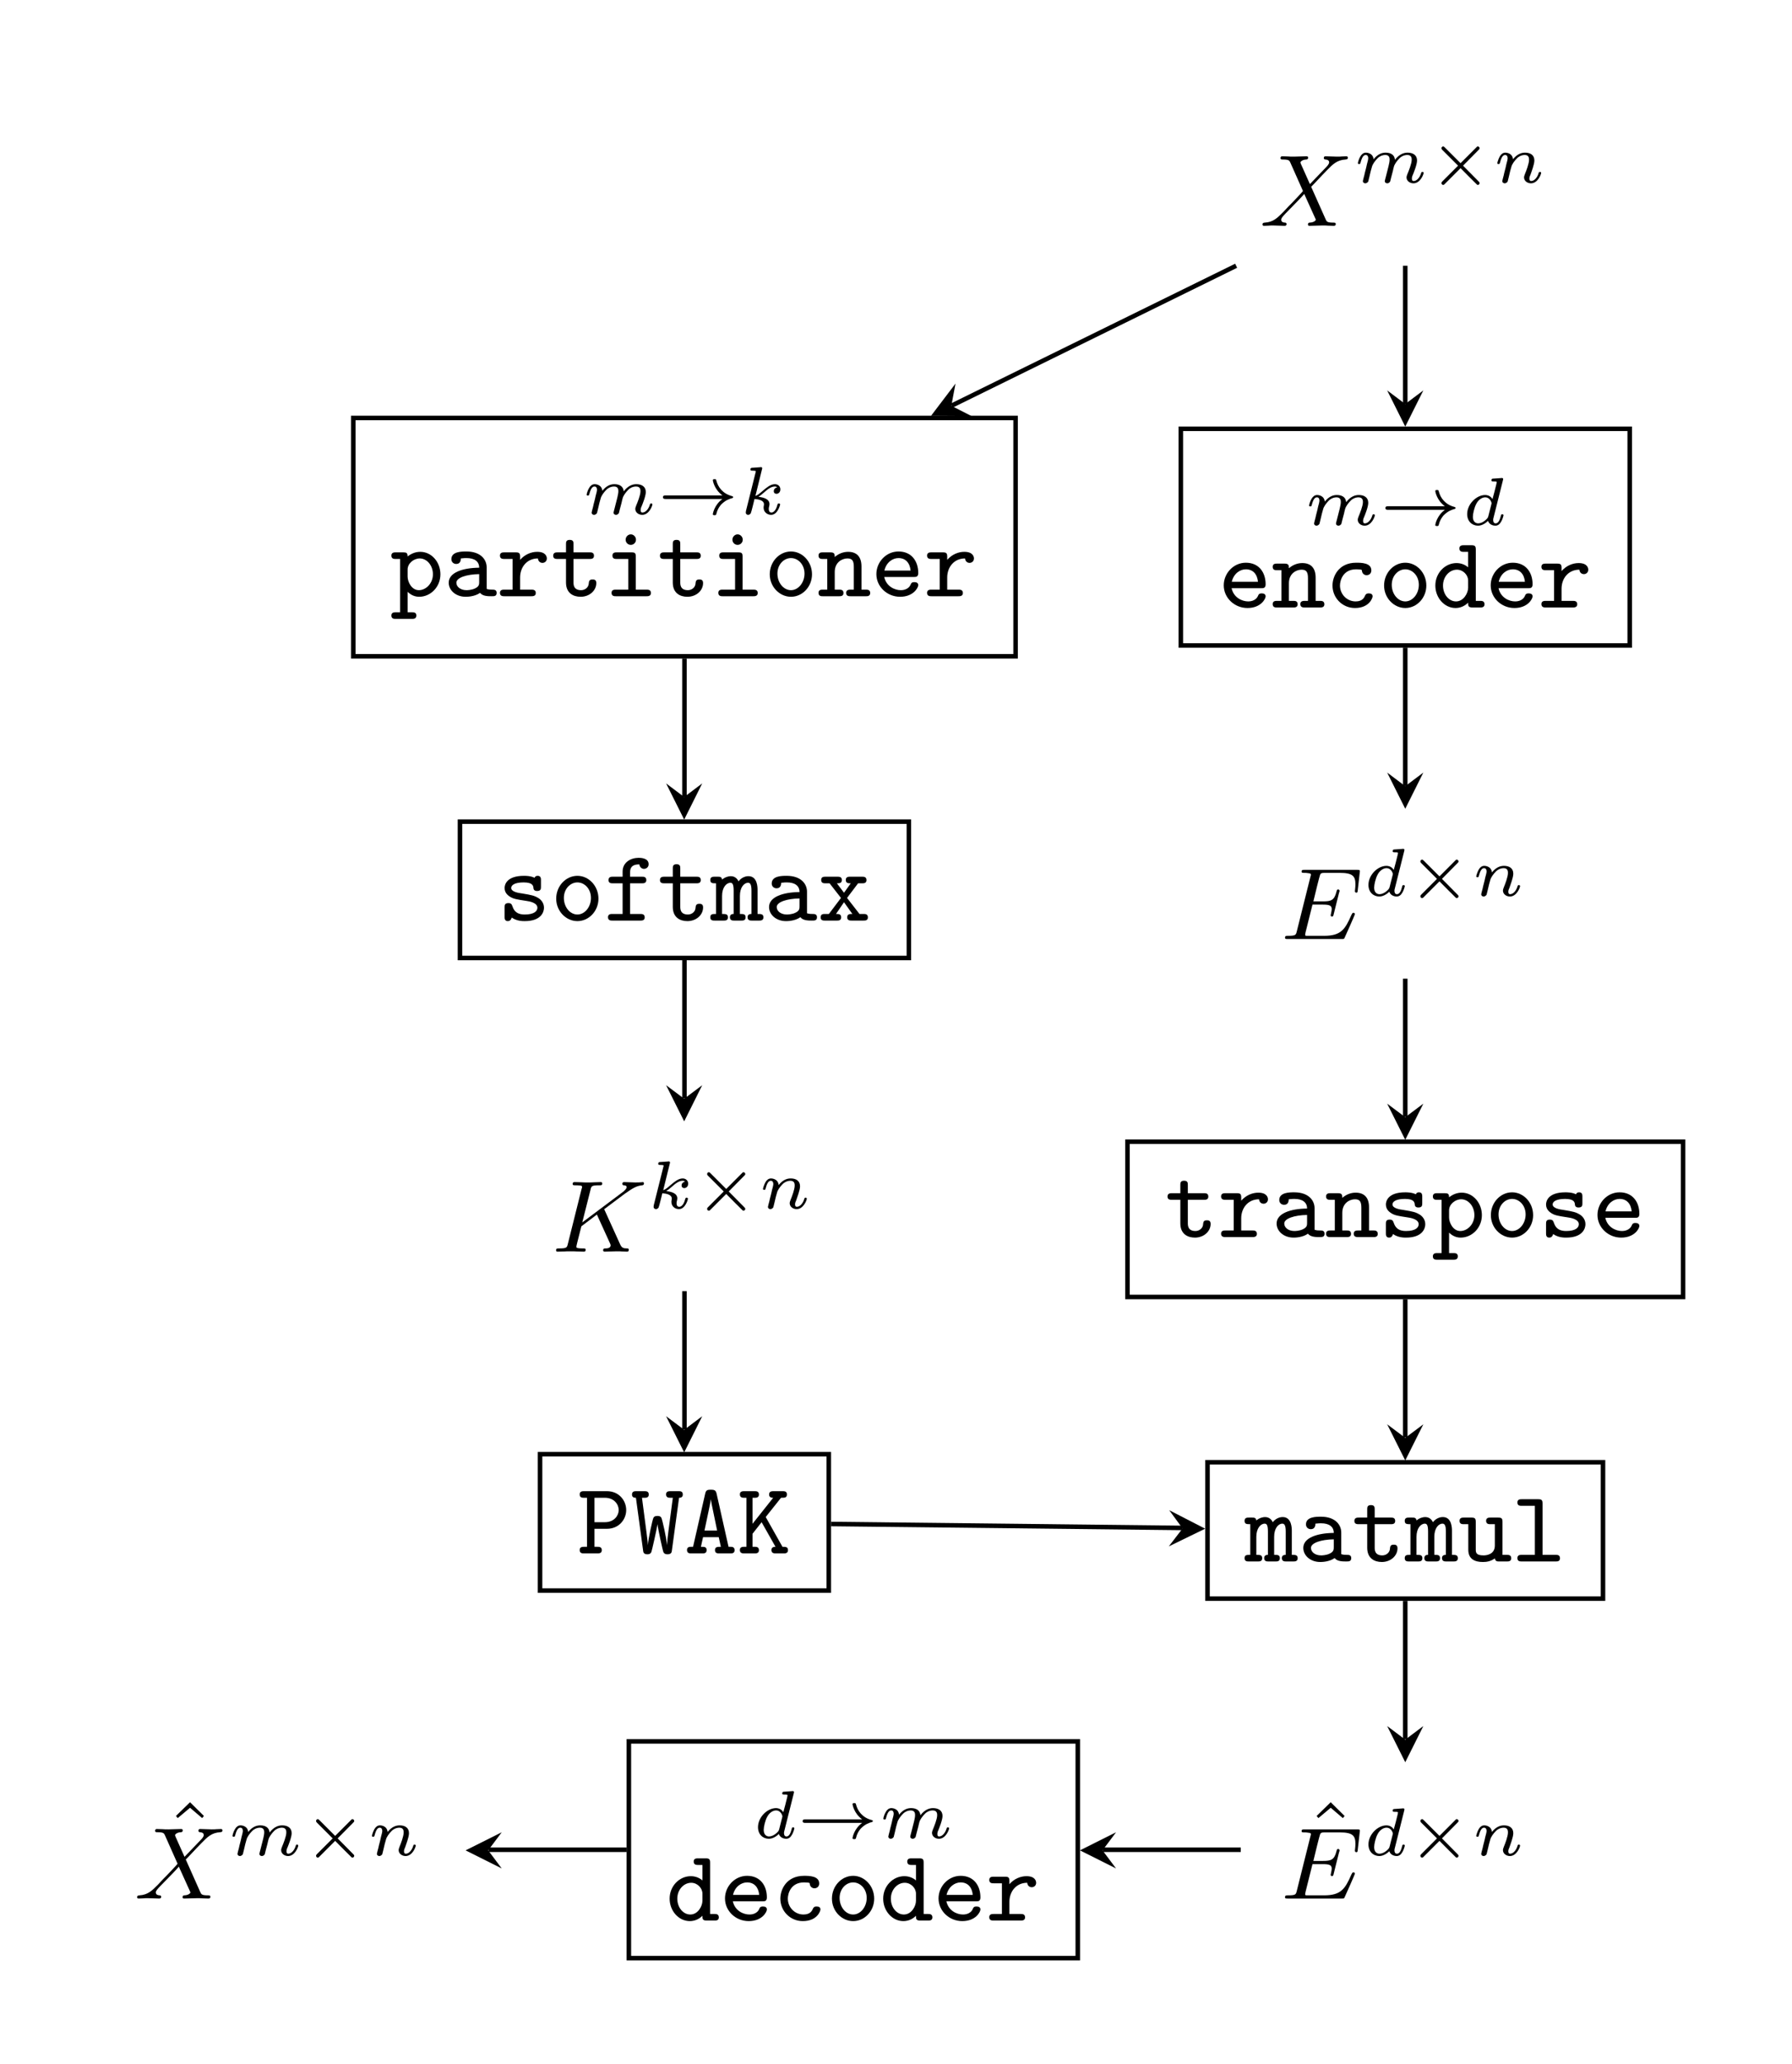 <?xml version="1.0" encoding="UTF-8"?>
<svg xmlns="http://www.w3.org/2000/svg" xmlns:xlink="http://www.w3.org/1999/xlink" width="157.11" height="180.87" viewBox="0 0 157.11 180.87">
<defs>
<g>
<g id="glyph-0-0">
<path d="M 4.531 -3.422 C 4.75 -3.625 5.266 -4.203 5.484 -4.422 C 5.578 -4.516 5.797 -4.75 5.891 -4.844 C 6.438 -5.406 6.797 -5.766 7.547 -5.812 C 7.656 -5.828 7.75 -5.828 7.75 -5.984 C 7.75 -6.016 7.719 -6.094 7.625 -6.094 C 7.578 -6.094 7.266 -6.078 7.219 -6.078 C 7.141 -6.062 6.938 -6.062 6.797 -6.062 C 6.625 -6.062 6.453 -6.078 6.297 -6.078 C 6.141 -6.078 5.953 -6.094 5.812 -6.094 C 5.75 -6.094 5.641 -6.094 5.641 -5.938 C 5.641 -5.828 5.75 -5.812 5.766 -5.812 C 5.828 -5.812 6.109 -5.797 6.109 -5.562 C 6.109 -5.406 5.891 -5.188 5.891 -5.188 L 4.422 -3.656 L 3.625 -5.438 C 3.594 -5.531 3.594 -5.547 3.594 -5.562 C 3.594 -5.609 3.734 -5.797 4.109 -5.812 C 4.156 -5.812 4.266 -5.828 4.266 -5.984 C 4.266 -6.062 4.203 -6.094 4.125 -6.094 C 3.953 -6.094 3.75 -6.078 3.562 -6.078 C 3.391 -6.078 3.219 -6.062 3.031 -6.062 C 2.734 -6.062 2.719 -6.062 2.5 -6.078 L 2 -6.094 C 1.969 -6.094 1.844 -6.094 1.844 -5.938 C 1.844 -5.812 1.938 -5.812 2.047 -5.812 C 2.578 -5.812 2.625 -5.719 2.703 -5.547 L 3.766 -3.156 C 3.766 -3.156 3.812 -3.047 3.812 -3.047 C 3.812 -3.016 2.672 -1.812 2.531 -1.688 C 2.438 -1.594 2.203 -1.328 2.109 -1.234 C 1.562 -0.688 1.219 -0.328 0.469 -0.281 C 0.359 -0.266 0.266 -0.266 0.266 -0.109 C 0.266 -0.062 0.297 0 0.391 0 C 0.438 0 0.734 -0.016 0.797 -0.016 C 0.875 -0.031 1.078 -0.031 1.219 -0.031 C 1.391 -0.031 1.547 -0.016 1.719 -0.016 C 1.875 -0.016 2.047 0 2.188 0 C 2.234 0 2.375 0 2.375 -0.156 C 2.375 -0.266 2.266 -0.281 2.25 -0.281 C 2.172 -0.281 1.906 -0.297 1.906 -0.531 C 1.906 -0.672 2.016 -0.797 2.297 -1.094 L 2.984 -1.797 L 3.469 -2.297 C 3.625 -2.469 3.859 -2.703 3.922 -2.797 L 4.891 -0.656 C 4.938 -0.562 4.938 -0.547 4.938 -0.531 C 4.938 -0.484 4.797 -0.297 4.406 -0.281 C 4.359 -0.281 4.25 -0.266 4.25 -0.109 C 4.25 -0.031 4.312 0 4.391 0 C 4.562 0 4.766 -0.016 4.953 -0.016 C 5.125 -0.016 5.312 -0.031 5.5 -0.031 C 5.797 -0.031 5.812 -0.031 6.016 -0.016 L 6.516 0 C 6.547 0 6.688 0 6.688 -0.156 C 6.688 -0.281 6.578 -0.281 6.469 -0.281 C 5.938 -0.281 5.891 -0.375 5.812 -0.547 Z M 4.531 -3.422 "/>
</g>
<g id="glyph-0-1">
<path d="M 2.797 -3.016 L 3.719 -3.016 C 4.344 -3.016 4.484 -2.906 4.484 -2.609 C 4.484 -2.547 4.453 -2.359 4.422 -2.219 C 4.406 -2.156 4.391 -2.109 4.391 -2.094 C 4.391 -2.078 4.391 -1.969 4.5 -1.969 C 4.609 -1.969 4.625 -2.031 4.656 -2.172 L 5.125 -4.047 C 5.172 -4.172 5.172 -4.188 5.172 -4.219 C 5.172 -4.297 5.109 -4.344 5.047 -4.344 C 4.938 -4.344 4.938 -4.281 4.891 -4.109 C 4.703 -3.406 4.438 -3.297 3.719 -3.297 L 2.875 -3.297 C 3 -3.844 3.422 -5.547 3.469 -5.641 C 3.531 -5.766 3.594 -5.797 3.875 -5.797 L 5.188 -5.797 C 6.312 -5.797 6.562 -5.516 6.562 -4.797 C 6.562 -4.516 6.516 -4.25 6.516 -4.188 C 6.516 -4.125 6.562 -4.062 6.641 -4.062 C 6.75 -4.062 6.75 -4.125 6.766 -4.281 L 6.953 -5.938 C 6.953 -6.062 6.875 -6.062 6.703 -6.062 L 2.109 -6.062 C 1.938 -6.062 1.844 -6.062 1.844 -5.906 C 1.844 -5.797 1.922 -5.797 2.109 -5.797 C 2.156 -5.797 2.312 -5.797 2.453 -5.766 C 2.656 -5.75 2.656 -5.703 2.656 -5.625 C 2.656 -5.609 2.656 -5.578 2.609 -5.422 L 1.422 -0.672 C 1.344 -0.359 1.328 -0.281 0.656 -0.281 C 0.484 -0.281 0.391 -0.281 0.391 -0.109 C 0.391 0 0.484 0 0.641 0 L 5.359 0 C 5.516 0 5.531 0 5.562 -0.031 C 5.578 -0.047 5.594 -0.047 5.641 -0.172 C 5.75 -0.406 6.516 -2.109 6.516 -2.188 C 6.516 -2.25 6.453 -2.297 6.391 -2.297 C 6.312 -2.297 6.312 -2.297 6.203 -2.094 C 5.656 -0.844 5.297 -0.281 3.812 -0.281 L 2.438 -0.281 C 2.312 -0.281 2.297 -0.281 2.266 -0.281 C 2.172 -0.297 2.156 -0.297 2.156 -0.359 C 2.156 -0.391 2.156 -0.406 2.188 -0.578 Z M 2.797 -3.016 "/>
</g>
<g id="glyph-0-2">
<path d="M 4.609 -3.719 L 6.422 -5.078 L 6.516 -5.141 C 7.078 -5.531 7.422 -5.766 7.938 -5.812 C 8 -5.828 8.094 -5.828 8.094 -5.984 C 8.094 -6.016 8.078 -6.094 8 -6.094 C 7.922 -6.094 7.875 -6.062 7.328 -6.062 C 7.016 -6.062 6.688 -6.094 6.375 -6.094 C 6.312 -6.094 6.203 -6.094 6.203 -5.938 C 6.203 -5.828 6.297 -5.812 6.328 -5.812 C 6.391 -5.812 6.578 -5.797 6.578 -5.656 C 6.578 -5.578 6.516 -5.469 6.391 -5.359 C 6.359 -5.328 6.359 -5.312 6.328 -5.297 C 6.297 -5.266 6.281 -5.25 6.234 -5.219 L 2.688 -2.562 L 3.406 -5.406 C 3.484 -5.75 3.5 -5.812 4.203 -5.812 C 4.344 -5.812 4.438 -5.812 4.438 -5.984 C 4.438 -6.062 4.375 -6.094 4.312 -6.094 C 4.141 -6.094 3.922 -6.078 3.75 -6.078 C 3.562 -6.062 3.359 -6.062 3.172 -6.062 C 2.891 -6.062 2.875 -6.062 2.609 -6.078 C 2.422 -6.078 2.188 -6.094 2.031 -6.094 C 1.969 -6.094 1.844 -6.094 1.844 -5.938 C 1.844 -5.812 1.922 -5.812 2.109 -5.812 C 2.156 -5.812 2.312 -5.812 2.453 -5.797 C 2.609 -5.781 2.672 -5.766 2.672 -5.672 C 2.672 -5.625 2.656 -5.578 2.625 -5.484 L 1.422 -0.672 C 1.344 -0.359 1.328 -0.281 0.656 -0.281 C 0.484 -0.281 0.391 -0.281 0.391 -0.109 C 0.391 -0.016 0.469 0 0.531 0 C 0.703 0 0.922 -0.016 1.094 -0.016 C 1.359 -0.031 1.375 -0.031 1.656 -0.031 C 1.938 -0.031 1.969 -0.031 2.234 -0.016 C 2.406 -0.016 2.641 0 2.812 0 C 2.875 0 2.984 0 2.984 -0.156 C 2.984 -0.281 2.906 -0.281 2.719 -0.281 C 2.672 -0.281 2.516 -0.281 2.375 -0.297 C 2.172 -0.328 2.172 -0.359 2.172 -0.438 C 2.172 -0.516 2.25 -0.812 2.609 -2.219 L 3.969 -3.25 L 5.109 -0.75 C 5.156 -0.641 5.172 -0.609 5.172 -0.547 C 5.172 -0.281 4.797 -0.281 4.734 -0.281 C 4.625 -0.281 4.516 -0.281 4.516 -0.109 C 4.516 -0.031 4.594 0 4.656 0 C 4.828 0 5 -0.016 5.172 -0.016 C 5.359 -0.016 5.547 -0.031 5.719 -0.031 C 5.875 -0.031 6.109 -0.031 6.172 -0.016 L 6.609 0 C 6.641 0 6.766 0 6.766 -0.156 C 6.766 -0.281 6.672 -0.281 6.609 -0.281 C 6.297 -0.281 6.141 -0.328 6 -0.656 Z M 4.609 -3.719 "/>
</g>
<g id="glyph-1-0">
<path d="M 2.812 -0.516 C 2.781 -0.391 2.719 -0.172 2.719 -0.141 C 2.719 0 2.828 0.062 2.938 0.062 C 3.047 0.062 3.141 -0.016 3.188 -0.094 C 3.203 -0.141 3.25 -0.344 3.281 -0.469 L 3.422 -1 C 3.453 -1.156 3.484 -1.266 3.516 -1.391 C 3.562 -1.594 3.781 -1.906 4 -2.125 C 4.109 -2.25 4.375 -2.422 4.688 -2.422 C 5.078 -2.422 5.078 -2.125 5.078 -2 C 5.078 -1.656 4.812 -1.016 4.703 -0.75 C 4.672 -0.656 4.625 -0.562 4.625 -0.453 C 4.625 -0.156 4.906 0.062 5.234 0.062 C 5.828 0.062 6.125 -0.719 6.125 -0.859 C 6.125 -0.859 6.125 -0.938 6.016 -0.938 C 5.938 -0.938 5.922 -0.906 5.891 -0.797 C 5.781 -0.453 5.531 -0.141 5.25 -0.141 C 5.172 -0.141 5.094 -0.172 5.094 -0.344 C 5.094 -0.469 5.125 -0.578 5.188 -0.703 C 5.25 -0.859 5.547 -1.578 5.547 -1.938 C 5.547 -2.422 5.172 -2.625 4.719 -2.625 C 4.391 -2.625 4 -2.5 3.609 -2 C 3.578 -2.438 3.234 -2.625 2.797 -2.625 C 2.5 -2.625 2.125 -2.531 1.734 -2.047 C 1.703 -2.5 1.297 -2.625 1.062 -2.625 C 0.844 -2.625 0.688 -2.484 0.578 -2.297 C 0.422 -2.047 0.359 -1.734 0.359 -1.703 C 0.359 -1.641 0.422 -1.625 0.469 -1.625 C 0.562 -1.625 0.562 -1.656 0.594 -1.75 C 0.719 -2.234 0.859 -2.422 1.047 -2.422 C 1.25 -2.422 1.266 -2.219 1.266 -2.125 C 1.266 -2.031 1.203 -1.781 1.156 -1.625 C 1.125 -1.453 1.062 -1.219 1.031 -1.094 C 0.984 -0.938 0.953 -0.781 0.922 -0.641 C 0.875 -0.469 0.797 -0.172 0.797 -0.141 C 0.797 0 0.906 0.062 1.016 0.062 C 1.109 0.062 1.219 -0.016 1.266 -0.094 C 1.281 -0.141 1.328 -0.344 1.359 -0.469 L 1.484 -1 C 1.531 -1.156 1.562 -1.266 1.594 -1.391 C 1.641 -1.594 1.859 -1.906 2.078 -2.125 C 2.188 -2.25 2.453 -2.422 2.766 -2.422 C 3.141 -2.422 3.141 -2.125 3.141 -2 C 3.141 -1.859 3.094 -1.625 3.047 -1.438 Z M 2.812 -0.516 "/>
</g>
<g id="glyph-1-1">
<path d="M 1.734 -2.047 C 1.703 -2.5 1.297 -2.625 1.062 -2.625 C 0.844 -2.625 0.688 -2.484 0.578 -2.297 C 0.438 -2.047 0.359 -1.734 0.359 -1.703 C 0.359 -1.641 0.422 -1.625 0.469 -1.625 C 0.562 -1.625 0.562 -1.656 0.594 -1.75 C 0.719 -2.234 0.859 -2.422 1.047 -2.422 C 1.266 -2.422 1.266 -2.172 1.266 -2.125 C 1.266 -2.031 1.203 -1.781 1.156 -1.625 C 1.125 -1.453 1.062 -1.219 1.031 -1.094 C 0.984 -0.938 0.953 -0.781 0.922 -0.641 C 0.875 -0.469 0.797 -0.172 0.797 -0.141 C 0.797 0 0.906 0.062 1.016 0.062 C 1.109 0.062 1.219 -0.016 1.266 -0.094 C 1.281 -0.141 1.328 -0.344 1.359 -0.469 L 1.484 -1 C 1.531 -1.156 1.562 -1.266 1.594 -1.391 C 1.641 -1.594 1.859 -1.906 2.078 -2.125 C 2.188 -2.25 2.453 -2.422 2.766 -2.422 C 3.141 -2.422 3.141 -2.125 3.141 -2 C 3.141 -1.656 2.891 -1.016 2.781 -0.75 C 2.75 -0.656 2.703 -0.562 2.703 -0.453 C 2.703 -0.156 2.984 0.062 3.312 0.062 C 3.906 0.062 4.203 -0.719 4.203 -0.859 C 4.203 -0.859 4.203 -0.938 4.094 -0.938 C 4.016 -0.938 4 -0.906 3.969 -0.797 C 3.875 -0.484 3.625 -0.141 3.328 -0.141 C 3.219 -0.141 3.172 -0.219 3.172 -0.344 C 3.172 -0.469 3.203 -0.562 3.266 -0.688 C 3.344 -0.922 3.609 -1.594 3.609 -1.938 C 3.609 -2.422 3.25 -2.625 2.797 -2.625 C 2.5 -2.625 2.125 -2.531 1.734 -2.047 Z M 1.734 -2.047 "/>
</g>
<g id="glyph-1-2">
<path d="M 3.594 -3.938 C 3.594 -3.969 3.609 -4 3.609 -4.031 C 3.609 -4.125 3.484 -4.125 3.422 -4.109 L 2.75 -4.062 C 2.656 -4.062 2.578 -4.047 2.578 -3.906 C 2.578 -3.812 2.656 -3.812 2.75 -3.812 C 2.922 -3.812 2.969 -3.812 3.047 -3.781 C 3.031 -3.688 3.031 -3.672 3.016 -3.594 C 2.891 -3.094 2.797 -2.688 2.672 -2.266 C 2.594 -2.406 2.391 -2.625 2.031 -2.625 C 1.266 -2.625 0.453 -1.828 0.453 -0.953 C 0.453 -0.312 0.891 0.062 1.406 0.062 C 1.797 0.062 2.141 -0.219 2.281 -0.359 C 2.406 0.016 2.797 0.062 2.922 0.062 C 3.141 0.062 3.297 -0.062 3.406 -0.25 C 3.562 -0.484 3.641 -0.828 3.641 -0.859 C 3.641 -0.859 3.641 -0.938 3.531 -0.938 C 3.438 -0.938 3.422 -0.891 3.406 -0.797 C 3.312 -0.438 3.188 -0.141 2.953 -0.141 C 2.75 -0.141 2.734 -0.344 2.734 -0.438 C 2.734 -0.516 2.734 -0.531 2.766 -0.641 Z M 2.312 -0.781 C 2.281 -0.672 2.281 -0.656 2.203 -0.562 C 1.875 -0.203 1.562 -0.141 1.422 -0.141 C 1.188 -0.141 0.953 -0.297 0.953 -0.719 C 0.953 -0.969 1.078 -1.547 1.266 -1.875 C 1.438 -2.203 1.75 -2.422 2.031 -2.422 C 2.469 -2.422 2.594 -1.953 2.594 -1.906 L 2.578 -1.828 Z M 2.312 -0.781 "/>
</g>
<g id="glyph-1-3">
<path d="M 1.969 -3.938 C 1.984 -3.969 1.984 -4 1.984 -4.031 C 1.984 -4.125 1.875 -4.125 1.797 -4.109 L 1.141 -4.062 C 1.031 -4.062 0.953 -4.047 0.953 -3.906 C 0.953 -3.812 1.031 -3.812 1.125 -3.812 C 1.297 -3.812 1.344 -3.797 1.422 -3.781 C 1.422 -3.703 1.422 -3.688 1.391 -3.594 L 0.562 -0.281 C 0.547 -0.188 0.547 -0.156 0.547 -0.141 C 0.547 0 0.656 0.062 0.75 0.062 C 0.812 0.062 0.922 0.031 0.984 -0.078 C 1.031 -0.156 1.266 -1.141 1.312 -1.328 C 1.703 -1.297 2.141 -1.203 2.141 -0.859 C 2.141 -0.828 2.141 -0.797 2.125 -0.734 C 2.109 -0.641 2.109 -0.609 2.109 -0.562 C 2.109 -0.172 2.438 0.062 2.766 0.062 C 3.344 0.062 3.562 -0.812 3.562 -0.859 C 3.562 -0.859 3.547 -0.938 3.438 -0.938 C 3.359 -0.938 3.344 -0.906 3.312 -0.797 C 3.266 -0.594 3.094 -0.141 2.797 -0.141 C 2.562 -0.141 2.562 -0.391 2.562 -0.453 C 2.562 -0.547 2.562 -0.562 2.594 -0.672 C 2.594 -0.688 2.625 -0.797 2.625 -0.875 C 2.625 -1.328 2.109 -1.469 1.656 -1.516 C 1.797 -1.609 1.922 -1.703 2.156 -1.906 C 2.453 -2.172 2.766 -2.422 3.094 -2.422 C 3.172 -2.422 3.234 -2.406 3.297 -2.344 C 3.078 -2.297 3 -2.141 3 -2.016 C 3 -1.828 3.141 -1.781 3.234 -1.781 C 3.359 -1.781 3.578 -1.875 3.578 -2.172 C 3.578 -2.422 3.391 -2.625 3.094 -2.625 C 2.719 -2.625 2.375 -2.328 2.094 -2.094 C 1.781 -1.828 1.609 -1.672 1.391 -1.594 Z M 1.969 -3.938 "/>
</g>
<g id="glyph-2-0">
<path d="M 4.453 -2.875 C 4.516 -2.938 4.531 -2.953 4.531 -3.016 C 4.531 -3.094 4.453 -3.172 4.375 -3.172 C 4.312 -3.172 4.297 -3.141 4.234 -3.078 L 2.859 -1.703 L 1.484 -3.078 C 1.406 -3.141 1.391 -3.172 1.344 -3.172 C 1.25 -3.172 1.188 -3.094 1.188 -3.016 C 1.188 -2.953 1.203 -2.922 1.266 -2.859 L 2.641 -1.484 L 1.266 -0.109 C 1.203 -0.047 1.188 -0.016 1.188 0.047 C 1.188 0.125 1.25 0.203 1.344 0.203 C 1.344 0.203 1.375 0.203 1.422 0.172 C 1.469 0.141 2.391 -0.812 2.859 -1.266 C 3.234 -0.891 4.172 0.062 4.281 0.156 C 4.297 0.172 4.328 0.203 4.375 0.203 C 4.453 0.203 4.531 0.125 4.531 0.047 C 4.531 0.031 4.531 0 4.5 -0.047 C 4.5 -0.062 3.391 -1.156 3.078 -1.484 Z M 4.453 -2.875 "/>
</g>
<g id="glyph-2-1">
<path d="M 5.766 -1.328 C 5.047 -0.812 4.922 -0.031 4.922 0 C 4.922 0.094 5.016 0.094 5.078 0.094 C 5.203 0.094 5.203 0.078 5.25 -0.094 C 5.359 -0.516 5.625 -0.812 5.656 -0.844 C 6.047 -1.234 6.359 -1.328 6.625 -1.406 C 6.656 -1.406 6.703 -1.438 6.703 -1.484 C 6.703 -1.547 6.656 -1.562 6.609 -1.578 C 5.766 -1.797 5.375 -2.391 5.234 -2.922 C 5.203 -3.047 5.203 -3.062 5.078 -3.062 C 5 -3.062 4.922 -3.062 4.922 -2.969 C 4.922 -2.938 5.047 -2.156 5.766 -1.641 L 0.797 -1.641 C 0.703 -1.641 0.547 -1.641 0.547 -1.484 C 0.547 -1.328 0.703 -1.328 0.797 -1.328 Z M 5.766 -1.328 "/>
</g>
<g id="glyph-3-0">
<path d="M 4.141 -0.969 C 4.141 -1.156 4 -1.234 3.812 -1.234 C 3.688 -1.234 3.562 -1.234 3.484 -1.047 C 3.281 -0.531 2.703 -0.531 2.609 -0.531 C 2.094 -0.531 1.344 -0.844 1.156 -1.688 L 3.766 -1.688 C 3.938 -1.688 4.141 -1.688 4.141 -2.031 C 4.141 -3.062 3.562 -3.922 2.406 -3.922 C 1.328 -3.922 0.469 -3 0.469 -1.938 C 0.469 -0.844 1.406 0.047 2.547 0.047 C 3.734 0.047 4.141 -0.766 4.141 -0.969 Z M 3.469 -2.25 L 1.172 -2.25 C 1.344 -2.984 1.906 -3.344 2.406 -3.344 C 3.031 -3.344 3.406 -2.922 3.469 -2.25 Z M 3.469 -2.25 "/>
</g>
<g id="glyph-3-1">
<path d="M 4.609 -0.281 C 4.609 -0.578 4.359 -0.578 4.234 -0.578 L 3.844 -0.578 L 3.844 -2.609 C 3.844 -3.484 3.406 -3.891 2.672 -3.891 C 2.25 -3.891 1.844 -3.734 1.5 -3.438 C 1.5 -3.688 1.484 -3.844 1.125 -3.844 L 0.453 -3.844 C 0.328 -3.844 0.078 -3.844 0.078 -3.562 C 0.078 -3.266 0.312 -3.266 0.453 -3.266 L 0.844 -3.266 L 0.844 -0.578 L 0.453 -0.578 C 0.328 -0.578 0.078 -0.578 0.078 -0.297 C 0.078 0 0.312 0 0.453 0 L 1.891 0 C 2.016 0 2.266 0 2.266 -0.281 C 2.266 -0.578 2.031 -0.578 1.891 -0.578 L 1.5 -0.578 L 1.5 -2.125 C 1.5 -3 2.172 -3.312 2.609 -3.312 C 3.047 -3.312 3.172 -3.094 3.172 -2.562 L 3.172 -0.578 L 2.891 -0.578 C 2.766 -0.578 2.5 -0.578 2.5 -0.297 C 2.5 0 2.75 0 2.891 0 L 4.234 0 C 4.359 0 4.609 0 4.609 -0.281 Z M 4.609 -0.281 "/>
</g>
<g id="glyph-3-2">
<path d="M 4.156 -0.969 C 4.156 -1.156 4.031 -1.234 3.828 -1.234 C 3.719 -1.234 3.594 -1.234 3.5 -1.047 C 3.438 -0.906 3.297 -0.531 2.672 -0.531 C 1.906 -0.531 1.297 -1.156 1.297 -1.922 C 1.297 -2.375 1.562 -3.344 2.719 -3.344 C 2.859 -3.344 2.984 -3.328 3.031 -3.328 C 3.203 -3.312 3.219 -3.297 3.219 -3.219 C 3.25 -2.922 3.484 -2.828 3.625 -2.828 C 3.875 -2.828 4.047 -3 4.047 -3.25 C 4.047 -3.922 3.141 -3.922 2.719 -3.922 C 1.172 -3.922 0.641 -2.719 0.641 -1.922 C 0.641 -0.844 1.5 0.047 2.609 0.047 C 3.875 0.047 4.156 -0.844 4.156 -0.969 Z M 4.156 -0.969 "/>
</g>
<g id="glyph-3-3">
<path d="M 4.188 -1.922 C 4.188 -3.031 3.344 -3.922 2.344 -3.922 C 1.328 -3.922 0.484 -3.031 0.484 -1.922 C 0.484 -0.828 1.344 0.047 2.344 0.047 C 3.344 0.047 4.188 -0.828 4.188 -1.922 Z M 3.531 -1.984 C 3.531 -1.188 2.984 -0.531 2.344 -0.531 C 1.688 -0.531 1.156 -1.188 1.156 -1.984 C 1.156 -2.781 1.719 -3.344 2.344 -3.344 C 2.969 -3.344 3.531 -2.781 3.531 -1.984 Z M 3.531 -1.984 "/>
</g>
<g id="glyph-3-4">
<path d="M 4.609 -0.281 C 4.609 -0.578 4.359 -0.578 4.234 -0.578 L 3.844 -0.578 L 3.844 -5.078 C 3.844 -5.375 3.766 -5.453 3.469 -5.453 L 2.781 -5.453 C 2.656 -5.453 2.406 -5.453 2.406 -5.172 C 2.406 -4.875 2.656 -4.875 2.781 -4.875 L 3.172 -4.875 L 3.172 -3.516 C 2.984 -3.688 2.625 -3.891 2.156 -3.891 C 1.156 -3.891 0.297 -3.031 0.297 -1.922 C 0.297 -0.828 1.109 0.047 2.062 0.047 C 2.469 0.047 2.859 -0.109 3.172 -0.422 C 3.172 -0.156 3.172 0 3.547 0 L 4.234 0 C 4.359 0 4.609 0 4.609 -0.281 Z M 3.172 -1.734 C 3.172 -1.266 2.781 -0.531 2.109 -0.531 C 1.484 -0.531 0.969 -1.141 0.969 -1.922 C 0.969 -2.719 1.547 -3.312 2.188 -3.312 C 2.734 -3.312 3.172 -2.844 3.172 -2.359 Z M 3.172 -1.734 "/>
</g>
<g id="glyph-3-5">
<path d="M 4.344 -3.312 C 4.344 -3.484 4.234 -3.891 3.5 -3.891 C 2.984 -3.891 2.422 -3.672 2 -3.188 L 2 -3.469 C 2 -3.766 1.922 -3.844 1.625 -3.844 L 0.625 -3.844 C 0.484 -3.844 0.234 -3.844 0.234 -3.562 C 0.234 -3.266 0.484 -3.266 0.625 -3.266 L 1.344 -3.266 L 1.344 -0.578 L 0.625 -0.578 C 0.484 -0.578 0.234 -0.578 0.234 -0.297 C 0.234 0 0.484 0 0.625 0 L 2.984 0 C 3.109 0 3.375 0 3.375 -0.281 C 3.375 -0.578 3.125 -0.578 2.984 -0.578 L 2 -0.578 L 2 -1.641 C 2 -2.547 2.594 -3.312 3.562 -3.312 C 3.594 -2.984 3.844 -2.922 3.953 -2.922 C 4.156 -2.922 4.344 -3.062 4.344 -3.312 Z M 4.344 -3.312 "/>
</g>
<g id="glyph-3-6">
<path d="M 4.375 -1.922 C 4.375 -2.984 3.609 -3.891 2.609 -3.891 C 2.188 -3.891 1.812 -3.734 1.5 -3.484 C 1.5 -3.797 1.391 -3.844 1.125 -3.844 L 0.453 -3.844 C 0.328 -3.844 0.078 -3.844 0.078 -3.562 C 0.078 -3.266 0.312 -3.266 0.453 -3.266 L 0.844 -3.266 L 0.844 1.406 L 0.453 1.406 C 0.328 1.406 0.078 1.406 0.078 1.688 C 0.078 1.984 0.312 1.984 0.453 1.984 L 1.891 1.984 C 2.016 1.984 2.266 1.984 2.266 1.688 C 2.266 1.406 2.031 1.406 1.891 1.406 L 1.5 1.406 L 1.5 -0.391 C 1.781 -0.109 2.125 0.047 2.516 0.047 C 3.5 0.047 4.375 -0.797 4.375 -1.922 Z M 3.719 -1.922 C 3.719 -1.141 3.125 -0.531 2.484 -0.531 C 1.844 -0.531 1.5 -1.266 1.5 -1.719 L 1.5 -2.344 C 1.5 -2.875 2.031 -3.312 2.562 -3.312 C 3.188 -3.312 3.719 -2.703 3.719 -1.922 Z M 3.719 -1.922 "/>
</g>
<g id="glyph-3-7">
<path d="M 4.625 -0.297 C 4.625 -0.578 4.391 -0.578 4.25 -0.578 C 4.109 -0.578 3.922 -0.578 3.75 -0.641 L 3.75 -2.531 C 3.75 -3.219 3.219 -3.922 1.969 -3.922 C 1.562 -3.922 0.656 -3.922 0.656 -3.25 C 0.656 -2.984 0.859 -2.828 1.078 -2.828 C 1.219 -2.828 1.484 -2.875 1.484 -3.312 C 1.734 -3.344 1.906 -3.344 1.984 -3.344 C 2.688 -3.344 3.094 -3.047 3.094 -2.5 C 1.609 -2.484 0.422 -2.062 0.422 -1.188 C 0.422 -0.516 1.047 0.047 1.906 0.047 C 2.016 0.047 2.688 0.047 3.172 -0.297 C 3.391 0 3.875 0 4.172 0 C 4.422 0 4.625 0 4.625 -0.297 Z M 3.094 -1.266 C 3.094 -1.047 3.094 -0.859 2.734 -0.688 C 2.422 -0.531 2.016 -0.531 1.984 -0.531 C 1.453 -0.531 1.094 -0.828 1.094 -1.188 C 1.094 -1.625 1.984 -1.922 3.094 -1.938 Z M 3.094 -1.266 "/>
</g>
<g id="glyph-3-8">
<path d="M 4 -1.156 C 4 -1.469 3.781 -1.469 3.672 -1.469 C 3.531 -1.469 3.359 -1.453 3.344 -1.156 C 3.328 -0.734 2.969 -0.531 2.672 -0.531 C 2 -0.531 2 -1.016 2 -1.234 L 2 -3.266 L 3.422 -3.266 C 3.547 -3.266 3.797 -3.266 3.797 -3.547 C 3.797 -3.844 3.562 -3.844 3.422 -3.844 L 2 -3.844 L 2 -4.562 C 2 -4.734 2 -4.938 1.672 -4.938 C 1.344 -4.938 1.344 -4.734 1.344 -4.562 L 1.344 -3.844 L 0.609 -3.844 C 0.469 -3.844 0.219 -3.844 0.219 -3.547 C 0.219 -3.266 0.469 -3.266 0.594 -3.266 L 1.344 -3.266 L 1.344 -1.203 C 1.344 -0.266 1.984 0.047 2.625 0.047 C 3.391 0.047 4 -0.484 4 -1.156 Z M 4 -1.156 "/>
</g>
<g id="glyph-3-9">
<path d="M 4.109 -0.281 C 4.109 -0.578 3.859 -0.578 3.719 -0.578 L 2.781 -0.578 L 2.781 -3.469 C 2.781 -3.766 2.719 -3.844 2.406 -3.844 L 1.109 -3.844 C 0.984 -3.844 0.734 -3.844 0.734 -3.562 C 0.734 -3.266 0.969 -3.266 1.109 -3.266 L 2.125 -3.266 L 2.125 -0.578 L 1.031 -0.578 C 0.906 -0.578 0.656 -0.578 0.656 -0.297 C 0.656 0 0.906 0 1.031 0 L 3.719 0 C 3.844 0 4.109 0 4.109 -0.281 Z M 2.797 -4.953 C 2.797 -5.203 2.594 -5.422 2.344 -5.422 C 2.094 -5.422 1.891 -5.203 1.891 -4.953 C 1.891 -4.703 2.094 -4.5 2.344 -4.5 C 2.594 -4.5 2.797 -4.703 2.797 -4.953 Z M 2.797 -4.953 "/>
</g>
<g id="glyph-4-0">
<path d="M 4 -1.156 C 4 -1.469 3.781 -1.469 3.672 -1.469 C 3.531 -1.469 3.359 -1.453 3.344 -1.156 C 3.328 -0.734 2.969 -0.531 2.672 -0.531 C 2 -0.531 2 -1.016 2 -1.234 L 2 -3.266 L 3.422 -3.266 C 3.547 -3.266 3.797 -3.266 3.797 -3.547 C 3.797 -3.844 3.562 -3.844 3.422 -3.844 L 2 -3.844 L 2 -4.562 C 2 -4.734 2 -4.938 1.672 -4.938 C 1.344 -4.938 1.344 -4.734 1.344 -4.562 L 1.344 -3.844 L 0.609 -3.844 C 0.469 -3.844 0.219 -3.844 0.219 -3.547 C 0.219 -3.266 0.469 -3.266 0.594 -3.266 L 1.344 -3.266 L 1.344 -1.203 C 1.344 -0.266 1.984 0.047 2.625 0.047 C 3.391 0.047 4 -0.484 4 -1.156 Z M 4 -1.156 "/>
</g>
<g id="glyph-4-1">
<path d="M 4.344 -3.312 C 4.344 -3.484 4.234 -3.891 3.5 -3.891 C 2.984 -3.891 2.422 -3.672 2 -3.188 L 2 -3.469 C 2 -3.766 1.922 -3.844 1.625 -3.844 L 0.625 -3.844 C 0.484 -3.844 0.234 -3.844 0.234 -3.562 C 0.234 -3.266 0.484 -3.266 0.625 -3.266 L 1.344 -3.266 L 1.344 -0.578 L 0.625 -0.578 C 0.484 -0.578 0.234 -0.578 0.234 -0.297 C 0.234 0 0.484 0 0.625 0 L 2.984 0 C 3.109 0 3.375 0 3.375 -0.281 C 3.375 -0.578 3.125 -0.578 2.984 -0.578 L 2 -0.578 L 2 -1.641 C 2 -2.547 2.594 -3.312 3.562 -3.312 C 3.594 -2.984 3.844 -2.922 3.953 -2.922 C 4.156 -2.922 4.344 -3.062 4.344 -3.312 Z M 4.344 -3.312 "/>
</g>
<g id="glyph-4-2">
<path d="M 4.625 -0.297 C 4.625 -0.578 4.391 -0.578 4.25 -0.578 C 4.109 -0.578 3.922 -0.578 3.75 -0.641 L 3.75 -2.531 C 3.75 -3.219 3.219 -3.922 1.969 -3.922 C 1.562 -3.922 0.656 -3.922 0.656 -3.25 C 0.656 -2.984 0.859 -2.828 1.078 -2.828 C 1.219 -2.828 1.484 -2.875 1.484 -3.312 C 1.734 -3.344 1.906 -3.344 1.984 -3.344 C 2.688 -3.344 3.094 -3.047 3.094 -2.5 C 1.609 -2.484 0.422 -2.062 0.422 -1.188 C 0.422 -0.516 1.047 0.047 1.906 0.047 C 2.016 0.047 2.688 0.047 3.172 -0.297 C 3.391 0 3.875 0 4.172 0 C 4.422 0 4.625 0 4.625 -0.297 Z M 3.094 -1.266 C 3.094 -1.047 3.094 -0.859 2.734 -0.688 C 2.422 -0.531 2.016 -0.531 1.984 -0.531 C 1.453 -0.531 1.094 -0.828 1.094 -1.188 C 1.094 -1.625 1.984 -1.922 3.094 -1.938 Z M 3.094 -1.266 "/>
</g>
<g id="glyph-4-3">
<path d="M 4.609 -0.281 C 4.609 -0.578 4.359 -0.578 4.234 -0.578 L 3.844 -0.578 L 3.844 -2.609 C 3.844 -3.484 3.406 -3.891 2.672 -3.891 C 2.25 -3.891 1.844 -3.734 1.5 -3.438 C 1.5 -3.688 1.484 -3.844 1.125 -3.844 L 0.453 -3.844 C 0.328 -3.844 0.078 -3.844 0.078 -3.562 C 0.078 -3.266 0.312 -3.266 0.453 -3.266 L 0.844 -3.266 L 0.844 -0.578 L 0.453 -0.578 C 0.328 -0.578 0.078 -0.578 0.078 -0.297 C 0.078 0 0.312 0 0.453 0 L 1.891 0 C 2.016 0 2.266 0 2.266 -0.281 C 2.266 -0.578 2.031 -0.578 1.891 -0.578 L 1.5 -0.578 L 1.5 -2.125 C 1.5 -3 2.172 -3.312 2.609 -3.312 C 3.047 -3.312 3.172 -3.094 3.172 -2.562 L 3.172 -0.578 L 2.891 -0.578 C 2.766 -0.578 2.5 -0.578 2.5 -0.297 C 2.5 0 2.75 0 2.891 0 L 4.234 0 C 4.359 0 4.609 0 4.609 -0.281 Z M 4.609 -0.281 "/>
</g>
<g id="glyph-4-4">
<path d="M 4.094 -1.125 C 4.094 -1.562 3.812 -1.844 3.609 -1.969 C 3.25 -2.188 3.031 -2.234 2.188 -2.375 C 1.812 -2.422 1.219 -2.531 1.219 -2.859 C 1.219 -3.094 1.5 -3.344 2.312 -3.344 C 3.125 -3.344 3.156 -3.031 3.172 -2.844 C 3.188 -2.594 3.422 -2.594 3.5 -2.594 C 3.828 -2.594 3.828 -2.797 3.828 -2.969 L 3.828 -3.547 C 3.828 -3.672 3.828 -3.922 3.547 -3.922 C 3.344 -3.922 3.297 -3.812 3.266 -3.75 C 2.922 -3.922 2.484 -3.922 2.344 -3.922 C 0.781 -3.922 0.641 -3.109 0.641 -2.859 C 0.641 -2.375 1 -2.172 1.109 -2.094 C 1.406 -1.906 1.656 -1.859 2.578 -1.719 C 2.812 -1.688 3.516 -1.562 3.516 -1.125 C 3.516 -0.844 3.25 -0.531 2.406 -0.531 C 1.859 -0.531 1.5 -0.719 1.328 -1.25 C 1.266 -1.422 1.219 -1.531 0.969 -1.531 C 0.641 -1.531 0.641 -1.328 0.641 -1.141 L 0.641 -0.328 C 0.641 -0.203 0.641 0.047 0.922 0.047 C 1.062 0.047 1.188 -0.016 1.266 -0.266 C 1.703 0.047 2.219 0.047 2.406 0.047 C 3.875 0.047 4.094 -0.781 4.094 -1.125 Z M 4.094 -1.125 "/>
</g>
<g id="glyph-4-5">
<path d="M 4.375 -1.922 C 4.375 -2.984 3.609 -3.891 2.609 -3.891 C 2.188 -3.891 1.812 -3.734 1.5 -3.484 C 1.5 -3.797 1.391 -3.844 1.125 -3.844 L 0.453 -3.844 C 0.328 -3.844 0.078 -3.844 0.078 -3.562 C 0.078 -3.266 0.312 -3.266 0.453 -3.266 L 0.844 -3.266 L 0.844 1.406 L 0.453 1.406 C 0.328 1.406 0.078 1.406 0.078 1.688 C 0.078 1.984 0.312 1.984 0.453 1.984 L 1.891 1.984 C 2.016 1.984 2.266 1.984 2.266 1.688 C 2.266 1.406 2.031 1.406 1.891 1.406 L 1.5 1.406 L 1.5 -0.391 C 1.781 -0.109 2.125 0.047 2.516 0.047 C 3.5 0.047 4.375 -0.797 4.375 -1.922 Z M 3.719 -1.922 C 3.719 -1.141 3.125 -0.531 2.484 -0.531 C 1.844 -0.531 1.5 -1.266 1.5 -1.719 L 1.5 -2.344 C 1.5 -2.875 2.031 -3.312 2.562 -3.312 C 3.188 -3.312 3.719 -2.703 3.719 -1.922 Z M 3.719 -1.922 "/>
</g>
<g id="glyph-4-6">
<path d="M 4.188 -1.922 C 4.188 -3.031 3.344 -3.922 2.344 -3.922 C 1.328 -3.922 0.484 -3.031 0.484 -1.922 C 0.484 -0.828 1.344 0.047 2.344 0.047 C 3.344 0.047 4.188 -0.828 4.188 -1.922 Z M 3.531 -1.984 C 3.531 -1.188 2.984 -0.531 2.344 -0.531 C 1.688 -0.531 1.156 -1.188 1.156 -1.984 C 1.156 -2.781 1.719 -3.344 2.344 -3.344 C 2.969 -3.344 3.531 -2.781 3.531 -1.984 Z M 3.531 -1.984 "/>
</g>
<g id="glyph-4-7">
<path d="M 4.141 -0.969 C 4.141 -1.156 4 -1.234 3.812 -1.234 C 3.688 -1.234 3.562 -1.234 3.484 -1.047 C 3.281 -0.531 2.703 -0.531 2.609 -0.531 C 2.094 -0.531 1.344 -0.844 1.156 -1.688 L 3.766 -1.688 C 3.938 -1.688 4.141 -1.688 4.141 -2.031 C 4.141 -3.062 3.562 -3.922 2.406 -3.922 C 1.328 -3.922 0.469 -3 0.469 -1.938 C 0.469 -0.844 1.406 0.047 2.547 0.047 C 3.734 0.047 4.141 -0.766 4.141 -0.969 Z M 3.469 -2.25 L 1.172 -2.25 C 1.344 -2.984 1.906 -3.344 2.406 -3.344 C 3.031 -3.344 3.406 -2.922 3.469 -2.25 Z M 3.469 -2.25 "/>
</g>
<g id="glyph-4-8">
<path d="M 3.906 -4.938 C 3.906 -5.5 3.172 -5.5 3.031 -5.5 C 2.344 -5.5 1.625 -5.109 1.625 -4.297 L 1.625 -3.844 L 0.766 -3.844 C 0.625 -3.844 0.391 -3.844 0.391 -3.547 C 0.391 -3.266 0.625 -3.266 0.766 -3.266 L 1.625 -3.266 L 1.625 -0.578 L 0.719 -0.578 C 0.594 -0.578 0.344 -0.578 0.344 -0.297 C 0.344 0 0.594 0 0.719 0 L 3.188 0 C 3.312 0 3.562 0 3.562 -0.281 C 3.562 -0.578 3.312 -0.578 3.188 -0.578 L 2.281 -0.578 L 2.281 -3.266 L 3.328 -3.266 C 3.453 -3.266 3.703 -3.266 3.703 -3.547 C 3.703 -3.844 3.469 -3.844 3.328 -3.844 L 2.281 -3.844 L 2.281 -4.25 C 2.281 -4.906 2.828 -4.922 3.094 -4.922 C 3.125 -4.672 3.312 -4.531 3.5 -4.531 C 3.672 -4.531 3.906 -4.656 3.906 -4.938 Z M 3.906 -4.938 "/>
</g>
<g id="glyph-4-9">
<path d="M 4.609 -0.281 C 4.609 -0.578 4.406 -0.578 4.094 -0.578 L 4.094 -2.688 C 4.094 -2.891 4.094 -3.891 3.297 -3.891 C 3.219 -3.891 2.781 -3.891 2.422 -3.438 C 2.406 -3.484 2.234 -3.891 1.75 -3.891 C 1.547 -3.891 1.25 -3.812 0.984 -3.594 C 0.953 -3.844 0.781 -3.844 0.609 -3.844 L 0.328 -3.844 C 0.188 -3.844 -0.047 -3.844 -0.047 -3.562 C -0.047 -3.266 0.141 -3.266 0.453 -3.266 L 0.453 -0.578 C 0.141 -0.578 -0.047 -0.578 -0.047 -0.281 C -0.047 0 0.188 0 0.328 0 L 1.125 0 C 1.266 0 1.5 0 1.5 -0.281 C 1.5 -0.578 1.297 -0.578 0.984 -0.578 L 0.984 -2.156 C 0.984 -2.906 1.359 -3.312 1.719 -3.312 C 1.891 -3.312 2 -3.188 2 -2.625 L 2 -0.578 C 1.922 -0.578 1.672 -0.578 1.672 -0.297 C 1.672 0 1.906 0 2.047 0 L 2.672 0 C 2.812 0 3.047 0 3.047 -0.281 C 3.047 -0.578 2.859 -0.578 2.547 -0.578 L 2.547 -2.156 C 2.547 -2.906 2.906 -3.312 3.266 -3.312 C 3.438 -3.312 3.562 -3.188 3.562 -2.625 L 3.562 -0.578 C 3.484 -0.578 3.219 -0.578 3.219 -0.297 C 3.219 0 3.469 0 3.594 0 L 4.234 0 C 4.359 0 4.609 0 4.609 -0.281 Z M 4.609 -0.281 "/>
</g>
<g id="glyph-4-10">
<path d="M 4.406 -0.281 C 4.406 -0.578 4.172 -0.578 4.031 -0.578 L 3.672 -0.578 L 2.578 -1.984 L 3.547 -3.266 L 3.906 -3.266 C 4.047 -3.266 4.281 -3.266 4.281 -3.547 C 4.281 -3.844 4.047 -3.844 3.906 -3.844 L 2.844 -3.844 C 2.719 -3.844 2.469 -3.844 2.469 -3.562 C 2.469 -3.266 2.688 -3.266 2.906 -3.266 L 2.312 -2.438 L 1.688 -3.266 C 1.906 -3.266 2.125 -3.266 2.125 -3.562 C 2.125 -3.844 1.875 -3.844 1.75 -3.844 L 0.688 -3.844 C 0.547 -3.844 0.312 -3.844 0.312 -3.562 C 0.312 -3.266 0.547 -3.266 0.688 -3.266 L 1.047 -3.266 L 2.047 -1.984 L 0.984 -0.578 L 0.641 -0.578 C 0.484 -0.578 0.266 -0.578 0.266 -0.281 C 0.266 0 0.5 0 0.641 0 L 1.688 0 C 1.828 0 2.062 0 2.062 -0.281 C 2.062 -0.578 1.859 -0.578 1.609 -0.578 L 2.312 -1.609 L 3.047 -0.578 C 2.812 -0.578 2.594 -0.578 2.594 -0.281 C 2.594 0 2.844 0 2.969 0 L 4.031 0 C 4.172 0 4.406 0 4.406 -0.281 Z M 4.406 -0.281 "/>
</g>
<g id="glyph-4-11">
<path d="M 4.281 -3.797 C 4.281 -4.625 3.656 -5.453 2.594 -5.453 L 0.578 -5.453 C 0.453 -5.453 0.203 -5.453 0.203 -5.172 C 0.203 -4.875 0.438 -4.875 0.578 -4.875 L 0.844 -4.875 L 0.844 -0.578 L 0.578 -0.578 C 0.453 -0.578 0.203 -0.578 0.203 -0.297 C 0.203 0 0.438 0 0.578 0 L 1.75 0 C 1.891 0 2.141 0 2.141 -0.281 C 2.141 -0.578 1.906 -0.578 1.75 -0.578 L 1.5 -0.578 L 1.5 -2.156 L 2.594 -2.156 C 3.656 -2.156 4.281 -2.984 4.281 -3.797 Z M 3.625 -3.797 C 3.625 -3.344 3.25 -2.734 2.406 -2.734 L 1.5 -2.734 L 1.5 -4.875 L 2.406 -4.875 C 3.25 -4.875 3.625 -4.266 3.625 -3.797 Z M 3.625 -3.797 "/>
</g>
<g id="glyph-4-12">
<path d="M 4.562 -5.156 C 4.562 -5.453 4.344 -5.453 4.188 -5.453 L 3.484 -5.453 C 3.344 -5.453 3.094 -5.453 3.094 -5.172 C 3.094 -4.875 3.344 -4.875 3.484 -4.875 L 3.688 -4.875 L 3.312 -2.031 C 3.25 -1.547 3.203 -1.156 3.172 -0.719 C 3.156 -1.281 2.75 -3 2.688 -3.109 C 2.609 -3.281 2.422 -3.281 2.344 -3.281 C 2.25 -3.281 2.062 -3.281 1.984 -3.109 C 1.922 -3.016 1.531 -1.297 1.5 -0.719 C 1.484 -1.078 1.422 -1.469 1.375 -1.875 L 0.984 -4.875 L 1.203 -4.875 C 1.328 -4.875 1.578 -4.875 1.578 -5.156 C 1.578 -5.453 1.344 -5.453 1.203 -5.453 L 0.484 -5.453 C 0.344 -5.453 0.109 -5.453 0.109 -5.156 C 0.109 -4.875 0.359 -4.875 0.438 -4.875 L 0.453 -4.875 L 1.078 -0.281 C 1.094 -0.109 1.125 0.078 1.453 0.078 C 1.531 0.078 1.734 0.078 1.812 -0.141 C 1.844 -0.203 2.297 -2.188 2.344 -2.562 C 2.375 -2.188 2.812 -0.203 2.859 -0.125 C 2.938 0.078 3.156 0.078 3.219 0.078 C 3.562 0.078 3.594 -0.109 3.609 -0.281 L 4.234 -4.875 C 4.312 -4.875 4.562 -4.875 4.562 -5.156 Z M 4.562 -5.156 "/>
</g>
<g id="glyph-4-13">
<path d="M 4.422 -0.281 C 4.422 -0.578 4.188 -0.578 4.047 -0.578 L 3.891 -0.578 L 2.844 -5.234 C 2.781 -5.5 2.688 -5.578 2.375 -5.578 L 2.297 -5.578 C 1.984 -5.578 1.906 -5.5 1.844 -5.234 L 0.781 -0.578 L 0.625 -0.578 C 0.484 -0.578 0.25 -0.578 0.25 -0.297 C 0.25 0 0.484 0 0.625 0 L 1.594 0 C 1.734 0 1.969 0 1.969 -0.281 C 1.969 -0.578 1.781 -0.578 1.469 -0.578 L 1.656 -1.422 L 3.031 -1.422 L 3.219 -0.578 C 2.906 -0.578 2.703 -0.578 2.703 -0.281 C 2.703 0 2.938 0 3.078 0 L 4.047 0 C 4.188 0 4.422 0 4.422 -0.281 Z M 2.891 -2 L 1.781 -2 C 2 -3.031 2.297 -4.406 2.344 -4.75 C 2.359 -4.547 2.453 -4.109 2.469 -4.047 Z M 2.891 -2 "/>
</g>
<g id="glyph-4-14">
<path d="M 4.422 -0.281 C 4.422 -0.578 4.219 -0.578 3.938 -0.578 L 2.469 -3.188 L 3.812 -4.875 C 4.141 -4.875 4.328 -4.875 4.328 -5.172 C 4.328 -5.453 4.094 -5.453 3.953 -5.453 L 3.156 -5.453 C 3.016 -5.453 2.766 -5.453 2.766 -5.156 C 2.766 -4.875 3.031 -4.875 3.125 -4.875 L 1.312 -2.594 L 1.312 -4.875 L 1.5 -4.875 C 1.625 -4.875 1.875 -4.875 1.875 -5.156 C 1.875 -5.453 1.641 -5.453 1.5 -5.453 L 0.594 -5.453 C 0.453 -5.453 0.203 -5.453 0.203 -5.172 C 0.203 -4.875 0.453 -4.875 0.594 -4.875 L 0.781 -4.875 L 0.781 -0.578 L 0.594 -0.578 C 0.453 -0.578 0.203 -0.578 0.203 -0.297 C 0.203 0 0.453 0 0.594 0 L 1.5 0 C 1.625 0 1.875 0 1.875 -0.281 C 1.875 -0.578 1.641 -0.578 1.5 -0.578 L 1.312 -0.578 L 1.312 -1.719 L 2.109 -2.734 L 3.328 -0.578 C 3.234 -0.578 2.969 -0.578 2.969 -0.297 C 2.969 0 3.219 0 3.359 0 L 4.047 0 C 4.172 0 4.422 0 4.422 -0.281 Z M 4.422 -0.281 "/>
</g>
<g id="glyph-4-15">
<path d="M 4.609 -0.281 C 4.609 -0.578 4.359 -0.578 4.234 -0.578 L 3.844 -0.578 L 3.844 -3.469 C 3.844 -3.766 3.766 -3.844 3.469 -3.844 L 2.781 -3.844 C 2.656 -3.844 2.406 -3.844 2.406 -3.562 C 2.406 -3.266 2.656 -3.266 2.781 -3.266 L 3.172 -3.266 L 3.172 -1.391 C 3.172 -0.641 2.484 -0.531 2.188 -0.531 C 1.5 -0.531 1.5 -0.797 1.5 -1.078 L 1.5 -3.469 C 1.5 -3.766 1.422 -3.844 1.125 -3.844 L 0.453 -3.844 C 0.328 -3.844 0.078 -3.844 0.078 -3.562 C 0.078 -3.266 0.312 -3.266 0.453 -3.266 L 0.844 -3.266 L 0.844 -1.031 C 0.844 -0.188 1.438 0.047 2.125 0.047 C 2.438 0.047 2.797 0 3.172 -0.266 C 3.219 0 3.391 0 3.547 0 L 4.234 0 C 4.359 0 4.609 0 4.609 -0.281 Z M 4.609 -0.281 "/>
</g>
<g id="glyph-4-16">
<path d="M 4.203 -0.281 C 4.203 -0.578 3.969 -0.578 3.828 -0.578 L 2.672 -0.578 L 2.672 -5.078 C 2.672 -5.375 2.594 -5.453 2.297 -5.453 L 0.844 -5.453 C 0.719 -5.453 0.469 -5.453 0.469 -5.172 C 0.469 -4.875 0.703 -4.875 0.844 -4.875 L 2 -4.875 L 2 -0.578 L 0.844 -0.578 C 0.719 -0.578 0.469 -0.578 0.469 -0.297 C 0.469 0 0.703 0 0.844 0 L 3.828 0 C 3.969 0 4.203 0 4.203 -0.281 Z M 4.203 -0.281 "/>
</g>
<g id="glyph-5-0">
<path d="M 2.297 -6.188 L 1.062 -4.984 L 1.219 -4.797 L 2.297 -5.703 L 3.359 -4.797 L 3.516 -4.984 Z M 2.297 -6.188 "/>
</g>
</g>
</defs>
<g fill="rgb(0%, 0%, 0%)" fill-opacity="1">
<use xlink:href="#glyph-0-0" x="110.422" y="19.789"/>
</g>
<g fill="rgb(0%, 0%, 0%)" fill-opacity="1">
<use xlink:href="#glyph-1-0" x="118.69" y="16.002"/>
</g>
<g fill="rgb(0%, 0%, 0%)" fill-opacity="1">
<use xlink:href="#glyph-2-0" x="125.191" y="16.002"/>
</g>
<g fill="rgb(0%, 0%, 0%)" fill-opacity="1">
<use xlink:href="#glyph-1-1" x="130.914" y="16.002"/>
</g>
<path fill="none" stroke-width="0.399" stroke-linecap="butt" stroke-linejoin="miter" stroke="rgb(0%, 0%, 0%)" stroke-opacity="1" stroke-miterlimit="10" d="M -19.796 -40.811 L 19.798 -40.811 L 19.798 -21.708 L -19.796 -21.708 Z M -19.796 -40.811 " transform="matrix(0.994, 0, 0, -0.994, 123.204, 15.997)"/>
<g fill="rgb(0%, 0%, 0%)" fill-opacity="1">
<use xlink:href="#glyph-1-0" x="114.412" y="46.002"/>
</g>
<g fill="rgb(0%, 0%, 0%)" fill-opacity="1">
<use xlink:href="#glyph-2-1" x="120.913" y="46.002"/>
</g>
<g fill="rgb(0%, 0%, 0%)" fill-opacity="1">
<use xlink:href="#glyph-1-2" x="128.178" y="46.002"/>
</g>
<g fill="rgb(0%, 0%, 0%)" fill-opacity="1">
<use xlink:href="#glyph-3-0" x="106.821" y="53.232"/>
<use xlink:href="#glyph-3-1" x="111.502" y="53.232"/>
<use xlink:href="#glyph-3-2" x="116.183" y="53.232"/>
<use xlink:href="#glyph-3-3" x="120.863" y="53.232"/>
<use xlink:href="#glyph-3-4" x="125.544" y="53.232"/>
<use xlink:href="#glyph-3-0" x="130.225" y="53.232"/>
<use xlink:href="#glyph-3-5" x="134.906" y="53.232"/>
</g>
<g fill="rgb(0%, 0%, 0%)" fill-opacity="1">
<use xlink:href="#glyph-0-1" x="112.272" y="82.285"/>
</g>
<g fill="rgb(0%, 0%, 0%)" fill-opacity="1">
<use xlink:href="#glyph-1-2" x="119.523" y="78.498"/>
</g>
<g fill="rgb(0%, 0%, 0%)" fill-opacity="1">
<use xlink:href="#glyph-2-0" x="123.342" y="78.498"/>
</g>
<g fill="rgb(0%, 0%, 0%)" fill-opacity="1">
<use xlink:href="#glyph-1-1" x="129.066" y="78.498"/>
</g>
<path fill="none" stroke-width="0.399" stroke-linecap="butt" stroke-linejoin="miter" stroke="rgb(0%, 0%, 0%)" stroke-opacity="1" stroke-miterlimit="10" d="M -24.502 -98.244 L 24.504 -98.244 L 24.504 -84.558 L -24.502 -84.558 Z M -24.502 -98.244 " transform="matrix(0.994, 0, 0, -0.994, 123.204, 15.997)"/>
<g fill="rgb(0%, 0%, 0%)" fill-opacity="1">
<use xlink:href="#glyph-4-0" x="102.14" y="108.403"/>
<use xlink:href="#glyph-4-1" x="106.821" y="108.403"/>
<use xlink:href="#glyph-4-2" x="111.502" y="108.403"/>
<use xlink:href="#glyph-4-3" x="116.183" y="108.403"/>
<use xlink:href="#glyph-4-4" x="120.864" y="108.403"/>
<use xlink:href="#glyph-4-5" x="125.545" y="108.403"/>
<use xlink:href="#glyph-4-6" x="130.225" y="108.403"/>
<use xlink:href="#glyph-4-4" x="134.906" y="108.403"/>
<use xlink:href="#glyph-4-7" x="139.587" y="108.403"/>
</g>
<path fill="none" stroke-width="0.399" stroke-linecap="butt" stroke-linejoin="miter" stroke="rgb(0%, 0%, 0%)" stroke-opacity="1" stroke-miterlimit="10" d="M -92.789 -41.766 L -34.37 -41.766 L -34.37 -20.753 L -92.789 -20.753 Z M -92.789 -41.766 " transform="matrix(0.994, 0, 0, -0.994, 123.204, 15.997)"/>
<g fill="rgb(0%, 0%, 0%)" fill-opacity="1">
<use xlink:href="#glyph-1-0" x="51.073" y="45.053"/>
</g>
<g fill="rgb(0%, 0%, 0%)" fill-opacity="1">
<use xlink:href="#glyph-2-1" x="57.574" y="45.053"/>
</g>
<g fill="rgb(0%, 0%, 0%)" fill-opacity="1">
<use xlink:href="#glyph-1-3" x="64.839" y="45.053"/>
</g>
<g fill="rgb(0%, 0%, 0%)" fill-opacity="1">
<use xlink:href="#glyph-3-6" x="34.237" y="52.247"/>
<use xlink:href="#glyph-3-7" x="38.918" y="52.247"/>
<use xlink:href="#glyph-3-5" x="43.599" y="52.247"/>
<use xlink:href="#glyph-3-8" x="48.28" y="52.247"/>
<use xlink:href="#glyph-3-9" x="52.96" y="52.247"/>
<use xlink:href="#glyph-3-8" x="57.641" y="52.247"/>
<use xlink:href="#glyph-3-9" x="62.322" y="52.247"/>
<use xlink:href="#glyph-3-3" x="67.003" y="52.247"/>
<use xlink:href="#glyph-3-1" x="71.684" y="52.247"/>
<use xlink:href="#glyph-3-0" x="76.365" y="52.247"/>
<use xlink:href="#glyph-3-5" x="81.045" y="52.247"/>
</g>
<path fill="none" stroke-width="0.399" stroke-linecap="butt" stroke-linejoin="miter" stroke="rgb(0%, 0%, 0%)" stroke-opacity="1" stroke-miterlimit="10" d="M -83.377 -68.361 L -43.783 -68.361 L -43.783 -56.34 L -83.377 -56.34 Z M -83.377 -68.361 " transform="matrix(0.994, 0, 0, -0.994, 123.204, 15.997)"/>
<g fill="rgb(0%, 0%, 0%)" fill-opacity="1">
<use xlink:href="#glyph-4-4" x="43.599" y="80.669"/>
<use xlink:href="#glyph-4-6" x="48.28" y="80.669"/>
<use xlink:href="#glyph-4-8" x="52.961" y="80.669"/>
<use xlink:href="#glyph-4-0" x="57.642" y="80.669"/>
<use xlink:href="#glyph-4-9" x="62.322" y="80.669"/>
<use xlink:href="#glyph-4-2" x="67.003" y="80.669"/>
<use xlink:href="#glyph-4-10" x="71.684" y="80.669"/>
</g>
<g fill="rgb(0%, 0%, 0%)" fill-opacity="1">
<use xlink:href="#glyph-0-2" x="48.362" y="109.679"/>
</g>
<g fill="rgb(0%, 0%, 0%)" fill-opacity="1">
<use xlink:href="#glyph-1-3" x="56.756" y="105.891"/>
</g>
<g fill="rgb(0%, 0%, 0%)" fill-opacity="1">
<use xlink:href="#glyph-2-0" x="60.809" y="105.891"/>
</g>
<g fill="rgb(0%, 0%, 0%)" fill-opacity="1">
<use xlink:href="#glyph-1-1" x="66.532" y="105.891"/>
</g>
<path fill="none" stroke-width="0.399" stroke-linecap="butt" stroke-linejoin="miter" stroke="rgb(0%, 0%, 0%)" stroke-opacity="1" stroke-miterlimit="10" d="M -76.314 -124.128 L -50.846 -124.128 L -50.846 -112.104 L -76.314 -112.104 Z M -76.314 -124.128 " transform="matrix(0.994, 0, 0, -0.994, 123.204, 15.997)"/>
<g fill="rgb(0%, 0%, 0%)" fill-opacity="1">
<use xlink:href="#glyph-4-11" x="50.62" y="136.122"/>
<use xlink:href="#glyph-4-12" x="55.301" y="136.122"/>
<use xlink:href="#glyph-4-13" x="59.982" y="136.122"/>
<use xlink:href="#glyph-4-14" x="64.663" y="136.122"/>
</g>
<path fill="none" stroke-width="0.399" stroke-linecap="butt" stroke-linejoin="miter" stroke="rgb(0%, 0%, 0%)" stroke-opacity="1" stroke-miterlimit="10" d="M -17.443 -124.835 L 17.441 -124.835 L 17.441 -112.815 L -17.443 -112.815 Z M -17.443 -124.835 " transform="matrix(0.994, 0, 0, -0.994, 123.204, 15.997)"/>
<g fill="rgb(0%, 0%, 0%)" fill-opacity="1">
<use xlink:href="#glyph-4-9" x="109.162" y="136.828"/>
<use xlink:href="#glyph-4-2" x="113.842" y="136.828"/>
<use xlink:href="#glyph-4-0" x="118.523" y="136.828"/>
<use xlink:href="#glyph-4-9" x="123.204" y="136.828"/>
<use xlink:href="#glyph-4-15" x="127.885" y="136.828"/>
<use xlink:href="#glyph-4-16" x="132.566" y="136.828"/>
</g>
<g fill="rgb(0%, 0%, 0%)" fill-opacity="1">
<use xlink:href="#glyph-5-0" x="114.37" y="164.114"/>
</g>
<g fill="rgb(0%, 0%, 0%)" fill-opacity="1">
<use xlink:href="#glyph-0-1" x="112.272" y="166.367"/>
</g>
<g fill="rgb(0%, 0%, 0%)" fill-opacity="1">
<use xlink:href="#glyph-1-2" x="119.523" y="162.579"/>
</g>
<g fill="rgb(0%, 0%, 0%)" fill-opacity="1">
<use xlink:href="#glyph-2-0" x="123.342" y="162.579"/>
</g>
<g fill="rgb(0%, 0%, 0%)" fill-opacity="1">
<use xlink:href="#glyph-1-1" x="129.066" y="162.579"/>
</g>
<path fill="none" stroke-width="0.399" stroke-linecap="butt" stroke-linejoin="miter" stroke="rgb(0%, 0%, 0%)" stroke-opacity="1" stroke-miterlimit="10" d="M -68.48 -156.53 L -28.886 -156.53 L -28.886 -137.422 L -68.48 -137.422 Z M -68.48 -156.53 " transform="matrix(0.994, 0, 0, -0.994, 123.204, 15.997)"/>
<g fill="rgb(0%, 0%, 0%)" fill-opacity="1">
<use xlink:href="#glyph-1-2" x="66.003" y="161.067"/>
</g>
<g fill="rgb(0%, 0%, 0%)" fill-opacity="1">
<use xlink:href="#glyph-2-1" x="69.821" y="161.067"/>
</g>
<g fill="rgb(0%, 0%, 0%)" fill-opacity="1">
<use xlink:href="#glyph-1-0" x="77.086" y="161.067"/>
</g>
<g fill="rgb(0%, 0%, 0%)" fill-opacity="1">
<use xlink:href="#glyph-3-4" x="58.412" y="168.297"/>
<use xlink:href="#glyph-3-0" x="63.093" y="168.297"/>
<use xlink:href="#glyph-3-2" x="67.774" y="168.297"/>
<use xlink:href="#glyph-3-3" x="72.455" y="168.297"/>
<use xlink:href="#glyph-3-4" x="77.135" y="168.297"/>
<use xlink:href="#glyph-3-0" x="81.816" y="168.297"/>
<use xlink:href="#glyph-3-5" x="86.497" y="168.297"/>
</g>
<g fill="rgb(0%, 0%, 0%)" fill-opacity="1">
<use xlink:href="#glyph-5-0" x="14.363" y="164.114"/>
</g>
<g fill="rgb(0%, 0%, 0%)" fill-opacity="1">
<use xlink:href="#glyph-0-0" x="11.756" y="166.367"/>
</g>
<g fill="rgb(0%, 0%, 0%)" fill-opacity="1">
<use xlink:href="#glyph-1-0" x="20.024" y="162.579"/>
</g>
<g fill="rgb(0%, 0%, 0%)" fill-opacity="1">
<use xlink:href="#glyph-2-0" x="26.525" y="162.579"/>
</g>
<g fill="rgb(0%, 0%, 0%)" fill-opacity="1">
<use xlink:href="#glyph-1-1" x="32.248" y="162.579"/>
</g>
<path fill="none" stroke-width="0.399" stroke-linecap="butt" stroke-linejoin="miter" stroke="rgb(0%, 0%, 0%)" stroke-opacity="1" stroke-miterlimit="10" d="M -0.001 -7.334 L -0.001 -19.516 " transform="matrix(0.994, 0, 0, -0.994, 123.204, 15.997)"/>
<path fill-rule="nonzero" fill="rgb(0%, 0%, 0%)" fill-opacity="1" d="M 123.203 37.383 L 124.789 34.211 L 123.203 35.402 L 121.617 34.211 "/>
<path fill="none" stroke-width="0.399" stroke-linecap="butt" stroke-linejoin="miter" stroke="rgb(0%, 0%, 0%)" stroke-opacity="1" stroke-miterlimit="10" d="M -0.001 -41.012 L -0.001 -53.194 " transform="matrix(0.994, 0, 0, -0.994, 123.204, 15.997)"/>
<path fill-rule="nonzero" fill="rgb(0%, 0%, 0%)" fill-opacity="1" d="M 123.203 70.871 L 124.789 67.699 L 123.203 68.891 L 121.617 67.699 "/>
<path fill="none" stroke-width="0.399" stroke-linecap="butt" stroke-linejoin="miter" stroke="rgb(0%, 0%, 0%)" stroke-opacity="1" stroke-miterlimit="10" d="M -0.001 -70.184 L -0.001 -82.366 " transform="matrix(0.994, 0, 0, -0.994, 123.204, 15.997)"/>
<path fill-rule="nonzero" fill="rgb(0%, 0%, 0%)" fill-opacity="1" d="M 123.203 99.879 L 124.789 96.711 L 123.203 97.898 L 121.617 96.711 "/>
<path fill="none" stroke-width="0.399" stroke-linecap="butt" stroke-linejoin="miter" stroke="rgb(0%, 0%, 0%)" stroke-opacity="1" stroke-miterlimit="10" d="M -0.001 -98.441 L -0.001 -110.623 " transform="matrix(0.994, 0, 0, -0.994, 123.204, 15.997)"/>
<path fill-rule="nonzero" fill="rgb(0%, 0%, 0%)" fill-opacity="1" d="M 123.203 127.977 L 124.789 124.809 L 123.203 125.996 L 121.617 124.809 "/>
<path fill="none" stroke-width="0.399" stroke-linecap="butt" stroke-linejoin="miter" stroke="rgb(0%, 0%, 0%)" stroke-opacity="1" stroke-miterlimit="10" d="M -14.917 -7.334 L -40.023 -19.673 " transform="matrix(0.994, 0, 0, -0.994, 123.204, 15.997)"/>
<path fill-rule="nonzero" fill="rgb(0%, 0%, 0%)" fill-opacity="1" d="M 81.629 36.434 L 85.172 36.457 L 83.406 35.559 L 83.773 33.613 "/>
<path fill="none" stroke-width="0.399" stroke-linecap="butt" stroke-linejoin="miter" stroke="rgb(0%, 0%, 0%)" stroke-opacity="1" stroke-miterlimit="10" d="M -63.578 -41.966 L -63.578 -54.148 " transform="matrix(0.994, 0, 0, -0.994, 123.204, 15.997)"/>
<path fill-rule="nonzero" fill="rgb(0%, 0%, 0%)" fill-opacity="1" d="M 59.984 71.82 L 61.566 68.648 L 59.984 69.84 L 58.398 68.648 "/>
<path fill="none" stroke-width="0.399" stroke-linecap="butt" stroke-linejoin="miter" stroke="rgb(0%, 0%, 0%)" stroke-opacity="1" stroke-miterlimit="10" d="M -63.578 -68.557 L -63.578 -80.739 " transform="matrix(0.994, 0, 0, -0.994, 123.204, 15.997)"/>
<path fill-rule="nonzero" fill="rgb(0%, 0%, 0%)" fill-opacity="1" d="M 59.984 98.262 L 61.566 95.094 L 59.984 96.281 L 58.398 95.094 "/>
<path fill="none" stroke-width="0.399" stroke-linecap="butt" stroke-linejoin="miter" stroke="rgb(0%, 0%, 0%)" stroke-opacity="1" stroke-miterlimit="10" d="M -63.578 -97.734 L -63.578 -109.912 " transform="matrix(0.994, 0, 0, -0.994, 123.204, 15.997)"/>
<path fill-rule="nonzero" fill="rgb(0%, 0%, 0%)" fill-opacity="1" d="M 59.984 127.273 L 61.566 124.102 L 59.984 125.289 L 58.398 124.102 "/>
<path fill="none" stroke-width="0.399" stroke-linecap="butt" stroke-linejoin="miter" stroke="rgb(0%, 0%, 0%)" stroke-opacity="1" stroke-miterlimit="10" d="M -50.646 -118.259 L -19.635 -118.605 " transform="matrix(0.994, 0, 0, -0.994, 123.204, 15.997)"/>
<path fill-rule="nonzero" fill="rgb(0%, 0%, 0%)" fill-opacity="1" d="M 105.66 133.957 L 102.508 132.336 L 103.68 133.934 L 102.473 135.508 "/>
<path fill="none" stroke-width="0.399" stroke-linecap="butt" stroke-linejoin="miter" stroke="rgb(0%, 0%, 0%)" stroke-opacity="1" stroke-miterlimit="10" d="M -0.001 -125.036 L -0.001 -137.218 " transform="matrix(0.994, 0, 0, -0.994, 123.204, 15.997)"/>
<path fill-rule="nonzero" fill="rgb(0%, 0%, 0%)" fill-opacity="1" d="M 123.203 154.422 L 124.789 151.25 L 123.203 152.441 L 121.617 151.25 "/>
<path fill="none" stroke-width="0.399" stroke-linecap="butt" stroke-linejoin="miter" stroke="rgb(0%, 0%, 0%)" stroke-opacity="1" stroke-miterlimit="10" d="M -14.512 -146.976 L -26.694 -146.976 " transform="matrix(0.994, 0, 0, -0.994, 123.204, 15.997)"/>
<path fill-rule="nonzero" fill="rgb(0%, 0%, 0%)" fill-opacity="1" d="M 94.68 162.145 L 97.848 163.73 L 96.66 162.145 L 97.848 160.559 "/>
<path fill="none" stroke-width="0.399" stroke-linecap="butt" stroke-linejoin="miter" stroke="rgb(0%, 0%, 0%)" stroke-opacity="1" stroke-miterlimit="10" d="M -68.677 -146.976 L -80.859 -146.976 " transform="matrix(0.994, 0, 0, -0.994, 123.204, 15.997)"/>
<path fill-rule="nonzero" fill="rgb(0%, 0%, 0%)" fill-opacity="1" d="M 40.82 162.145 L 43.988 163.73 L 42.801 162.145 L 43.988 160.559 "/>
</svg>
